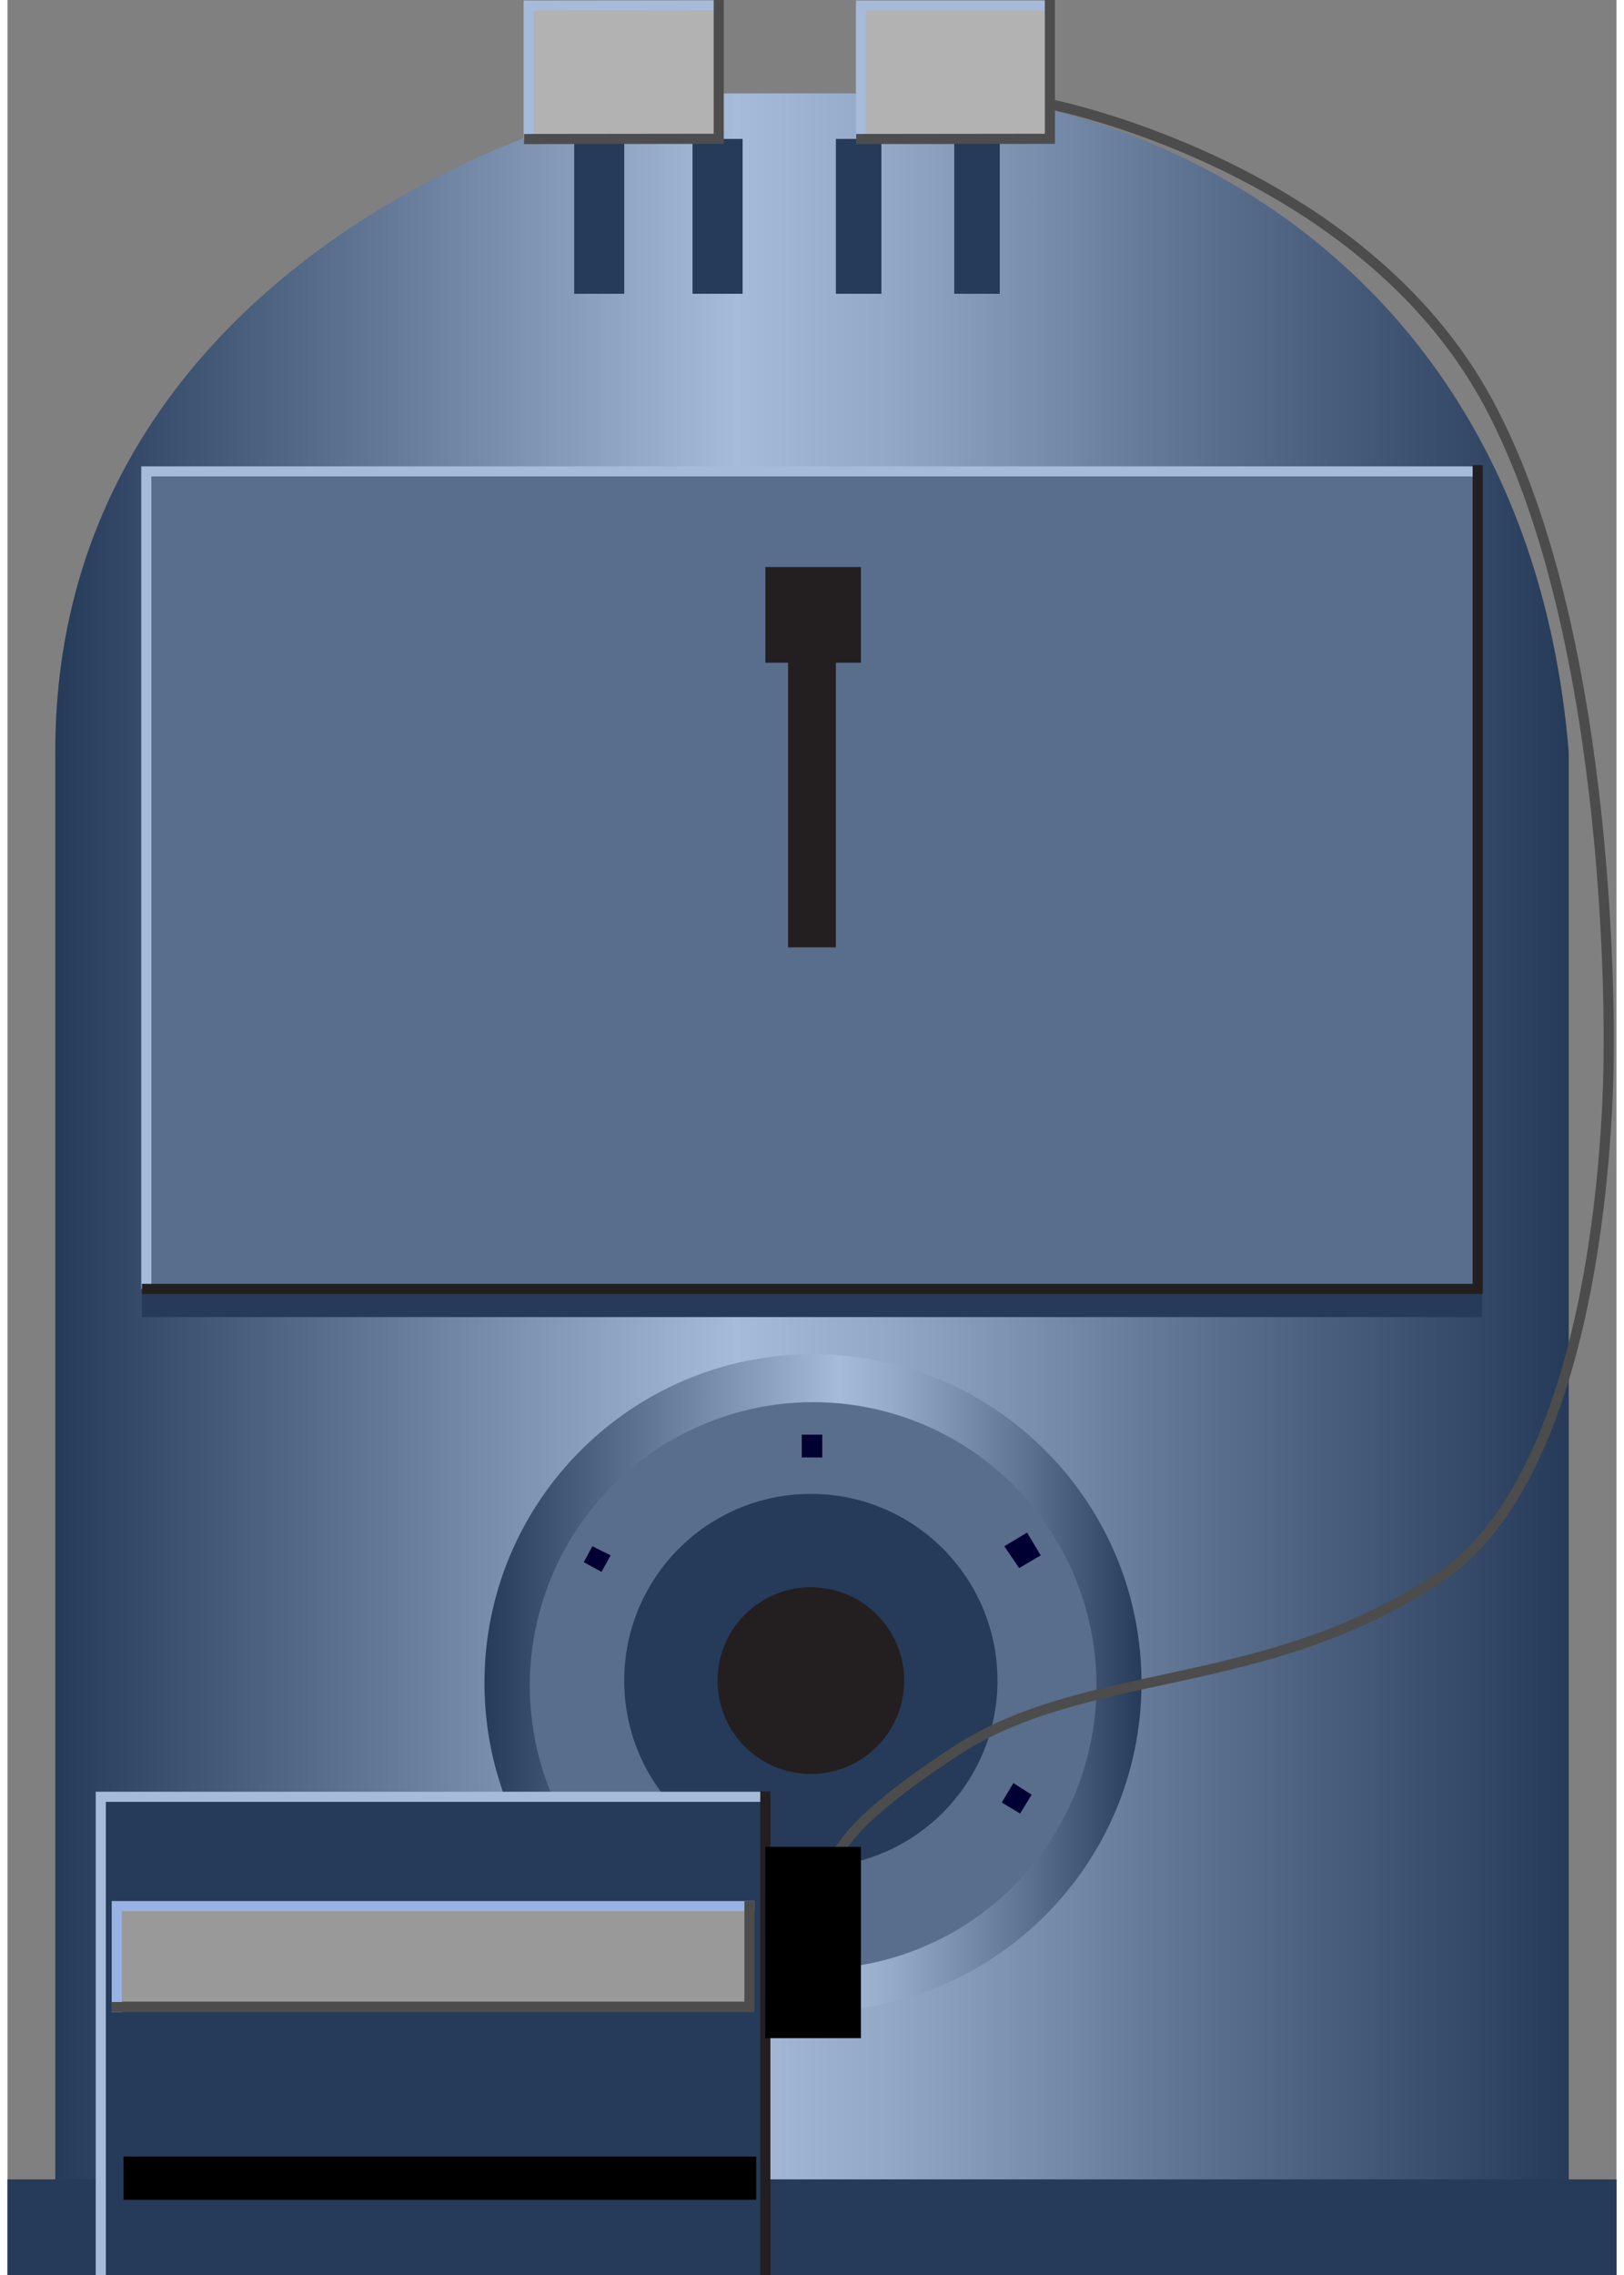 <!DOCTYPE svg PUBLIC "-//W3C//DTD SVG 1.1//EN" "http://www.w3.org/Graphics/SVG/1.1/DTD/svg11.dtd"><svg version="1.1" xmlns="http://www.w3.org/2000/svg" xmlns:xlink="http://www.w3.org/1999/xlink" width="80px" height="112px" viewBox="0 0 79.617 112.5" enable-background="new 0 0 79.617 112.5" xml:space="preserve">
<rect x="0" y="0" width="79.617" height="112.5" fill="#808080" stroke="none"/>
<g id="Group_BoilerBody">
	<linearGradient id="SVGID_1_" gradientUnits="userSpaceOnUse" x1="2.365" y1="58.559" x2="77.252" y2="58.559">
		<stop offset="0" style="stop-color:#263A59" />
		<stop offset="0.45" style="stop-color:#A6BAD9" />
		<stop offset="0.55" style="stop-color:#93A7C6" />
		<stop offset="0.73" style="stop-color:#637796" />
		<stop offset="0.77" style="stop-color:#596D8C" />
		<stop offset="1" style="stop-color:#263A59" />
	</linearGradient>
	<path fill="url(#SVGID_1_)" d="M2.365,112.5V37.162c0-24.015,25.676-32.545,32.545-32.545c2.506,0,7.517,0,10.022,0   c11.541,0,30.303,8.53,32.319,32.545V112.5H2.365z" />
	<linearGradient id="SVGID_2_" gradientUnits="userSpaceOnUse" x1="23.601" y1="83.221" x2="56.111" y2="83.221">
		<stop offset="0" style="stop-color:#263A59" />
		<stop offset="0.54" style="stop-color:#A6BAD9" />
		<stop offset="0.63" style="stop-color:#93A7C6" />
		<stop offset="0.81" style="stop-color:#627695" />
		<stop offset="1" style="stop-color:#263A59" />
	</linearGradient>
	<path fill="url(#SVGID_2_)" d="M56.111,83.219c0,8.978-7.278,16.256-16.255,16.256c-8.977,0-16.254-7.278-16.254-16.256   c0-8.975,7.277-16.253,16.254-16.253C48.832,66.966,56.111,74.244,56.111,83.219z" />
	<circle fill="#596D8C" cx="39.865" cy="83.358" r="14.02" />
	<circle fill="#263A59" cx="39.752" cy="83.108" r="9.234" />
	<circle fill="#231F20" cx="39.752" cy="83.108" r="4.617" />
	<path fill="#000033" d="M28.518,77.252l0.424-0.788l0.901,0.45l-0.45,0.815L28.518,77.252z" />
	<path fill="#000033" d="M39.302,70.945h1.014v1.127h-1.014V70.945z" />
	<path fill="#000033" d="M50.45,75.788l0.676,1.126l-1.067,0.628l-0.734-1.078L50.45,75.788z" />
	<path fill="#000033" d="M50.676,88.751l-0.57,0.929l-0.909-0.545l0.578-0.959L50.676,88.751z" />
</g>
<g id="Group_BaseBody">
	<path fill="#263A59" d="M0,107.771h79.617v4.729H0V107.771z" />
</g>
<g id="Group_AccessDoor">
	<path fill="#263A59" d="M6.653,65.13h66.313v-1.544H6.653V65.13z" />
	<path fill="#596D8C" d="M6.869,23.311h65.879v40.428H6.869V23.311z" />
	<path fill="none" stroke="#A6BAD9" stroke-width="0.5" d="M6.869,63.738V23.311h65.879" />
	<path fill="none" stroke="#231F20" stroke-width="0.5" d="M72.748,23.001v40.737H6.653" />
</g>
<g id="Group_DoorHandle">
	<path fill="#231F20" d="M37.5,28.041v4.73h1.126v14.076h2.365V32.771h1.238v-4.73H37.5z" />
</g>
<g id="Group_1">
	<path fill="#263A59" d="M46.847,6.869h2.252v7.658h-2.252V6.869z" />
	<path fill="#263A59" d="M33.897,6.869h2.478v7.658h-2.478V6.869z" />
	<path fill="#263A59" d="M40.991,6.869h2.252v7.658h-2.252V6.869z" />
	<path fill="#263A59" d="M28.041,6.869h2.477v7.658h-2.477V6.869z" />
	<path fill="#B2B2B2" d="M42.23,0.136v6.733h9.347V0.136H42.23z" />
	<path fill="#B2B2B2" d="M25.788,0.146v6.723h9.347V0.146H25.788z" />
	<path fill="none" stroke="#FFFFFF" stroke-width="0.25" d="M42.23,6.869" />
	<path fill="none" stroke="#4D4D4D" stroke-width="0.5" d="M25.788,6.871" />
	<path fill="none" stroke="#4D4D4D" stroke-width="0.5" d="M35.253,6.88" />
	<path fill="none" stroke="#4D4D4D" stroke-width="0.5" d="M35.253-0.011" />
	<path fill="none" stroke="#FFFFFF" stroke-width="0.5" d="M25.788,7.156" />
	<polyline fill="none" stroke="#A6BAD9" stroke-width="0.5" stroke-miterlimit="10" points="35.253,0.266 25.788,0.276    25.788,6.869  " />
	<polyline fill="none" stroke="#4D4D4D" stroke-width="0.5" stroke-miterlimit="10" points="25.559,6.875 35.194,6.864    35.194,-0.005  " />
	<polyline fill="none" stroke="#A6BAD9" stroke-width="0.5" stroke-miterlimit="10" points="51.576,0.276 42.23,0.276 42.23,6.88     " />
	<polyline fill="none" stroke="#4D4D4D" stroke-width="0.5" stroke-miterlimit="10" points="41.995,6.875 51.579,6.864    51.579,-0.005  " />
</g>
<g id="Group_FuelBurner">
	<path fill="#263A59" d="M4.617,88.852H37.5V112.5H4.617V88.852z" />
	<path fill="none" stroke="#A6BAD9" stroke-width="0.5" d="M4.617,112.5V88.852H37.5" />
	<path fill="none" stroke="#231F20" stroke-width="0.5" d="M37.5,88.584V112.5" />
	<path fill="#999999" d="M5.407,94.257h31.307v4.729H5.407V94.257z" />
	<path fill="none" stroke="#98B2E5" stroke-width="0.5" d="M5.407,99.5v-5.243h31.55" />
	<path fill="none" stroke="#4C4C4C" stroke-width="0.5" d="M36.714,94.016v5.234H5.16" />
	<path d="M5.743,108.783H37.05v-2.139H5.743V108.783z" />
	<path fill="none" stroke="#4C4C4C" stroke-width="0.5" d="M51.576,5.15c0,0,15.389,3.012,21.715,14.802s5.935,31.965,5.935,31.965   s0.259,20.389-8.413,26.125s-17.423,4.31-23.91,8.559s-6.288,5.748-6.587,7.657" />
	<path d="M37.5,91.329v9.459h4.729v-9.459H37.5z" />
</g>
</svg>